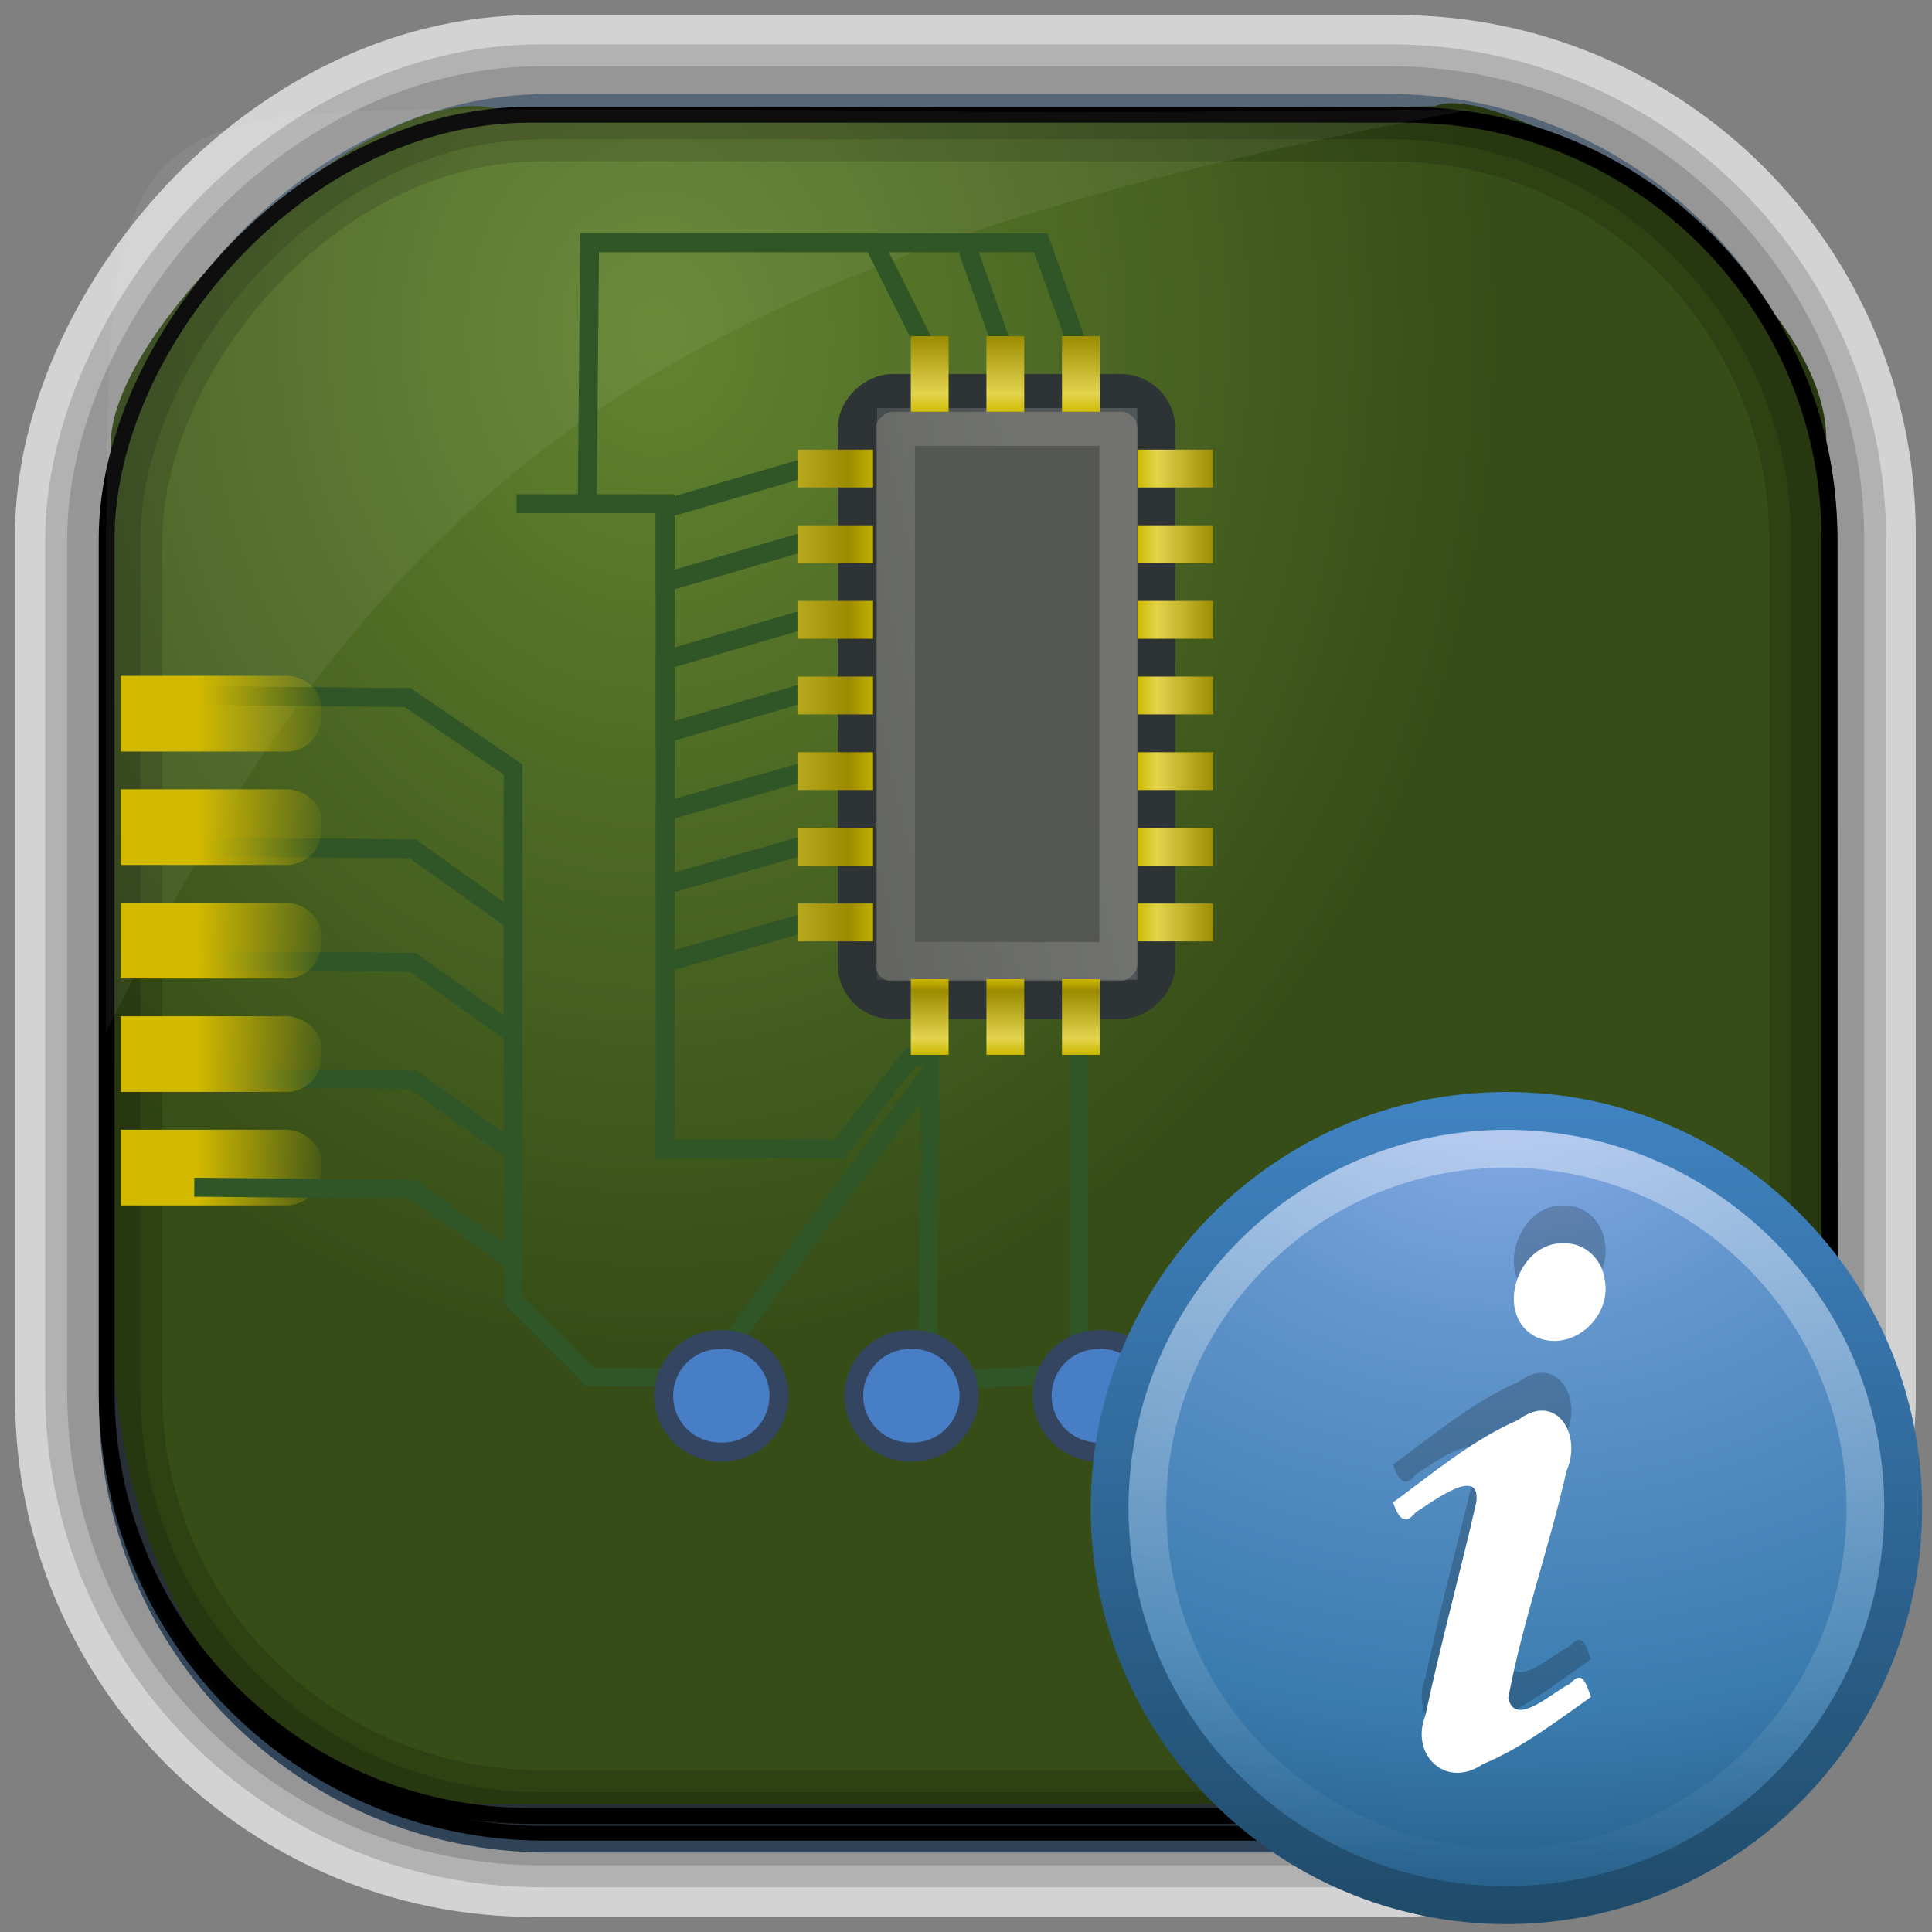 <?xml version="1.0" encoding="UTF-8" standalone="no"?>
<!-- Created with Inkscape (http://www.inkscape.org/) -->
<svg id="svg3449" xmlns:rdf="http://www.w3.org/1999/02/22-rdf-syntax-ns#" xmlns="http://www.w3.org/2000/svg" height="128" width="128" version="1.0" xmlns:cc="http://creativecommons.org/ns#" xmlns:xlink="http://www.w3.org/1999/xlink" xmlns:dc="http://purl.org/dc/elements/1.1/">
 <rect width="100%" height="100%" fill="#808080" stroke="none"/>
 <defs id="defs3451">
  <linearGradient id="linearGradient3514" y2="-9.103" gradientUnits="userSpaceOnUse" x2="66.492" gradientTransform="matrix(.968 0 0 .979 2.179 .166)" y1="-42.638" x1="67.952">
   <stop id="stop4620" style="stop-color:#37414b" offset="0"/>
   <stop id="stop4622" style="stop-color:#37414b;stop-opacity:0" offset="1"/>
  </linearGradient>
  <linearGradient id="linearGradient3516" y2="-11.847" gradientUnits="userSpaceOnUse" x2="58.98" gradientTransform="matrix(.968 0 0 .979 2.179 .166)" y1="-118.55" x1="57.173">
   <stop id="stop4596" offset="0"/>
   <stop id="stop4598" style="stop-opacity:0" offset="1"/>
  </linearGradient>
  <linearGradient id="linearGradient3519" y2="50.369" gradientUnits="userSpaceOnUse" x2="76.558" gradientTransform="matrix(.968 0 0 .979 3.242 -129.19)" y1="13.164" x1="76.558">
   <stop id="stop3392" style="stop-color:#425e7b" offset="0"/>
   <stop id="stop3394" style="stop-color:#7a91a7" offset="1"/>
  </linearGradient>
  <linearGradient id="linearGradient3521" y2="-8.74" gradientUnits="userSpaceOnUse" x2="60.217" gradientTransform="matrix(.968 0 0 .979 2.179 .166)" y1="-123.72" x1="60.395">
   <stop id="stop3392-4-8" style="stop-color:#425e7b" offset="0"/>
   <stop id="stop3394-8-0" style="stop-color:#7a91a7" offset="1"/>
  </linearGradient>
  <linearGradient id="linearGradient4919-1" y2="39.267" gradientUnits="userSpaceOnUse" x2="6.238" gradientTransform="matrix(0 1.984 -1 0 47.134 1008.9)" y1="42.891" x1="6.221">
   <stop id="stop14782-0-9-0" style="stop-color:#d3ba00" offset="0"/>
   <stop id="stop14784-4-4-6" style="stop-color:#d3ba00;stop-opacity:0" offset="1"/>
  </linearGradient>
  <linearGradient id="linearGradient4921-6" y2="31.347" gradientUnits="userSpaceOnUse" x2="18.968" gradientTransform="matrix(.935 0 0 1.149 1006.3 -50.98)" y1="20.166" x1="16.965">
   <stop id="stop14863-9-5" style="stop-color:#fff" offset="0"/>
   <stop id="stop14865-2-6" style="stop-color:#fff;stop-opacity:0" offset="1"/>
  </linearGradient>
  <linearGradient id="linearGradient4923-8" y2="19.5" xlink:href="#linearGradient6215-9-1" gradientUnits="userSpaceOnUse" x2="27" gradientTransform="matrix(0 -.667 -1 0 47.12 1046.8)" y1="19.5" x1="24"/>
  <linearGradient id="linearGradient6215-9-1">
   <stop id="stop6217-1-3" style="stop-color:#cfb900" offset="0"/>
   <stop id="stop6219-1-9" style="stop-color:#e2d44d" offset="0.21"/>
   <stop id="stop6221-4-9" style="stop-color:#9a8b00" offset="0.84"/>
   <stop id="stop6223-8-3" style="stop-color:#cfb900" offset="1"/>
  </linearGradient>
  <linearGradient id="linearGradient4926-9" y2="19.5" xlink:href="#linearGradient6215-9-1" gradientUnits="userSpaceOnUse" x2="4.328" gradientTransform="matrix(-.667 0 0 -1 34.454 1034.8)" y1="19.5" x1="8"/>
  <linearGradient id="linearGradient4928-5" y2="11.5" xlink:href="#linearGradient6215-9-1" gradientUnits="userSpaceOnUse" x2="4.713" gradientTransform="matrix(-.667 0 0 -1 25.454 1034.8)" y1="11.5" x1="12.647"/>
  <linearGradient id="linearGradient4930-5" y2="19.5" xlink:href="#linearGradient6215-9-1" gradientUnits="userSpaceOnUse" x2="4.328" gradientTransform="matrix(0 .667 -1 0 47.12 1008.5)" y1="19.5" x1="8"/>
  <radialGradient id="radialGradient4513-1" gradientUnits="userSpaceOnUse" cy="3.99" cx="23.896" gradientTransform="matrix(0 1.232 -1.626 0 18.487 -28.721)" r="20.397">
   <stop id="stop2778-5" style="stop-color:#8badea" offset="0"/>
   <stop id="stop2780-5" style="stop-color:#6396cd" offset=".262"/>
   <stop id="stop2782-6" style="stop-color:#3b7caf" offset=".661"/>
   <stop id="stop2784-3" style="stop-color:#194c70" offset="1"/>
  </radialGradient>
  <linearGradient id="linearGradient4515-6" y2="3.082" gradientUnits="userSpaceOnUse" x2="18.379" gradientTransform="matrix(.516 0 0 .516 -.385 -.385)" y1="44.98" x1="18.379">
   <stop id="stop2788-7" style="stop-color:#1f4b6a" offset="0"/>
   <stop id="stop2790-7" style="stop-color:#4083c2" offset="1"/>
  </linearGradient>
  <linearGradient id="linearGradient4517-5" y2="5.468" gradientUnits="userSpaceOnUse" x2="63.397" gradientTransform="matrix(1.086 0 0 1.086 -55.567 15.814)" y1="-12.489" x1="63.397">
   <stop id="stop4875-7" style="stop-color:#fff" offset="0"/>
   <stop id="stop4877-0" style="stop-color:#fff;stop-opacity:0" offset="1"/>
  </linearGradient>
  <radialGradient id="radialGradient51755" gradientUnits="userSpaceOnUse" cy="45.647" cx="42.148" gradientTransform="matrix(.947 0 0 1.139 3.595 -29.89)" r="58.984">
   <stop id="stop14983-1-3" style="stop-color:#628430" offset="0"/>
   <stop id="stop14985-7-0" style="stop-color:#364d17" offset="1"/>
  </radialGradient>
 </defs>
 <rect id="rect892-2-7-2" ry="29.452" style="stroke:#d3d3d3;stroke-width:9.845;fill:#37414b" transform="scale(1,-1)" height="116.16" width="116.08" y="-122.08" x="5.922"/>
 <rect id="rect892" style="stroke:url(#linearGradient3521);stroke-width:.974;fill:url(#linearGradient3519)" transform="scale(1,-1)" ry="29.296" height="115.54" width="114.22" y="-122.25" x="7.039"/>
 <rect id="rect892-2" style="stroke:url(#linearGradient3516);stroke-width:.974;fill:url(#linearGradient3514)" transform="scale(1,-1)" ry="28.993" height="114.35" width="114.22" y="-121.46" x="7.06"/>
 <path id="rect895" style="fill:url(#radialGradient51755)" d="m33.051 7.26c-7.969-2.449-27.013 15.174-25.653 23.038-0.05 0.974-0.089 1.965-0.089 2.957v52.419c0 20.876 10.712 33.859 22.318 33.859h67.038c12.638 0 24.318-11.245 24.318-25.859v-64.017c0.7-10.928-21.283-24.659-25.926-22.618-47.846 0.865-18.017 0.224-62.003 0.224z"/>
 <rect id="rect892-2-7-8" style="opacity:.159;stroke:#000;stroke-width:4.845;fill:none" transform="scale(1,-1)" ry="28.993" height="114.35" width="114.22" y="-121.16" x="6.869"/>
 <rect id="rect892-2-7-1" style="opacity:.159;stroke:#000;stroke-width:7.751;fill:none" transform="scale(1,-1)" ry="28.993" height="114.35" width="114.22" y="-121.16" x="6.869"/>
 <rect id="rect892-2-7-2-9" ry="28.067" style="stroke:#000;stroke-width:1.049;fill:none" transform="scale(1,-1)" height="112.71" width="114.14" y="-120.31" x="7.065"/>
 <path id="path1187" style="fill:#fff;fill-opacity:.057" d="m33.017 7.232c-23.707 0-26.027 0.674-25.93 26.295-0.043 0.716-0.077 1.444-0.077 2.173v32.76c18.67-38.321 38.34-51.497 90.374-61.179-0.225-0.026-0.46-0.03-0.691-0.03-41.576 0.387-25.652-0.019-63.676-0.019z"/>
 <g id="g4894" transform="matrix(2.504 0 0 2.506 2.452 -2513.3)">
  <path id="path14957" style="color:#000000;stroke:#305526;stroke-width:.5;display:block;fill:none" d="m23.648 1030.8-0.531 0.064-1.892 2.424h-4.604v-17.059h-3.933"/>
  <path id="path14826" style="color:#000000;stroke:#305526;stroke-width:.5;display:block;fill:none" d="m4.16 1021.3 5.645 0.055 2.791 1.901v14.009l2.025 2.044 3.034 0.044 5.961-8.043-0.047 8.11 3.99-0.188v-8.938"/>
  <path id="path14842" style="color:#000000;stroke:#305526;stroke-width:.5;display:block;fill:none" d="m4.16 1025.3 5.781 0.055 2.667 1.901"/>
  <path id="path14844" style="color:#000000;stroke:#305526;stroke-width:.5;display:block;fill:none" d="m4.16 1028.3 5.781 0.055 2.667 1.901"/>
  <path id="path14846" style="color:#000000;stroke:#305526;stroke-width:.5;display:block;fill:none" d="m4.16 1031.4 5.781 0.055 2.667 1.901"/>
  <path id="path14796" style="color:#000000;display:block;fill:url(#linearGradient4919-1)" d="m7.527 1021.5c-0.124-0.565-0.664-0.719-0.906-0.719h-4.406v2h4.406c0.277 0 0.906-0.2 0.906-1 0-0.098 0.018-0.201 0-0.281zm0 3c-0.124-0.565-0.664-0.719-0.906-0.719h-4.406v2h4.406c0.277 0 0.906-0.2 0.906-1 0-0.098 0.018-0.201 0-0.281zm0 3.031c-0.124-0.565-0.664-0.75-0.906-0.75h-4.406v2h4.406c0.277 0 0.906-0.2 0.906-1 0-0.098 0.018-0.169 0-0.25zm0 3c-0.124-0.565-0.664-0.75-0.906-0.75h-4.406v2h4.406c0.277 0 0.906-0.2 0.906-1 0-0.098 0.018-0.169 0-0.25zm0 3c-0.124-0.565-0.664-0.75-0.906-0.75h-4.406v2h4.406c0.277 0 0.906-0.2 0.906-1 0-0.098 0.018-0.169 0-0.25z"/>
  <path id="path15029" style="color:#000000;stroke:#305526;stroke-width:.5;display:block;fill:none" d="m27.62 1012.3-1.062-2.969h-1.875-10.062l-0.063 7"/>
  <rect id="rect14857" style="color:#000000;stroke:#2e3436;display:block;fill:#555753" rx=".942" transform="rotate(90)" ry=".942" width="16.056" y="-29.617" x="1013.3" height="7.931"/>
  <rect id="rect14859" style="opacity:.17;color:#000000;stroke:url(#linearGradient4921-6);display:block;fill:none" rx="0" transform="rotate(90)" ry="0" width="14.116" y="-28.61" x="1014.2" height="5.882"/>
  <path id="path15031" style="color:#000000;stroke:#305526;stroke-width:.5;display:block;fill:none" d="m25.62 1012.3-1.062-2.984"/>
  <path id="path15033" style="color:#000000;stroke:#305526;stroke-width:.5;display:block;fill:#98a332" d="m23.62 1012.3-1.5-3"/>
  <path id="rect14875" style="color:#000000;display:block;fill:url(#linearGradient4923-8)" d="m28.12 1028.8h-1v2h1v-2zm-2 0h-1v2h1v-2zm-2 0h-1v2h1v-2z"/>
  <path id="rect14901" style="color:#000000;display:block;fill:url(#linearGradient4926-9)" d="m31.12 1014.8h-2v1h2v-1zm0 2h-2v1h2v-1zm0 2h-2v1h2v-1zm0 2h-2v1h2v-1zm0 2h-2v1h2v-1zm0 2h-2v1h2v-1zm0 2h-2v1h2v-1z"/>
  <path id="path14959" style="color:#000000;stroke:#305526;stroke-width:.5;display:block;fill:none" d="m20.26 1015.3-3.639 1.061v1.945l3.639-1.061"/>
  <path id="path14961" style="color:#000000;stroke:#305526;stroke-width:.5;display:block;fill:none" d="m20.26 1019.3-3.639 1.061v1.945l3.639-1.061"/>
  <path id="path14963" style="color:#000000;stroke:#305526;stroke-width:.5;display:block;fill:none" d="m20.36 1023.3-3.739 1.061v1.945l3.739-1.061"/>
  <path id="path14965" style="color:#000000;stroke:#305526;stroke-width:.5;display:block;fill:none" d="m20.338 1027.3-3.717 1.061"/>
  <path id="rect14929" style="color:#000000;display:block;fill:url(#linearGradient4928-5)" d="m22.12 1014.8h-2v1h2v-1zm0 2h-2v1h2v-1zm0 2h-2v1h2v-1zm0 2h-2v1h2v-1zm0 2h-2v1h2v-1zm0 2h-2v1h2v-1zm0 2h-2v1h2v-1z"/>
  <path id="path15005" style="stroke-linejoin:round;color:#000000;stroke:#334560;stroke-linecap:round;stroke-width:.5;display:block;fill:#477ec5" d="m28.12 1041.3a1.486 1.486 0 1 1 0 -2.971 1.486 1.486 0 1 1 0 2.971z"/>
  <path id="path15007" style="stroke-linejoin:round;color:#000000;stroke:#334560;stroke-linecap:round;stroke-width:.5;display:block;fill:#477ec5" d="m23.135 1041.3a1.486 1.486 0 1 1 0 -2.971 1.486 1.486 0 1 1 0 2.971z"/>
  <path id="path15009" style="stroke-linejoin:round;color:#000000;stroke:#334560;stroke-linecap:round;stroke-width:.5;display:block;fill:#477ec5" d="m18.106 1041.3a1.486 1.486 0 1 1 0 -2.971 1.486 1.486 0 1 1 0 2.971z"/>
  <path id="path14848" style="color:#000000;stroke:#305526;stroke-width:.5;display:block;fill:none" d="m4.16 1034.3 5.781 0.055 2.667 1.901"/>
  <path id="rect14869" style="color:#000000;display:block;fill:url(#linearGradient4930-5)" d="m28.12 1011.8h-1v2h1v-2zm-2 0h-1v2h1v-2zm-2 0h-1v2h1v-2z"/>
 </g>
 <g id="layer1-3" transform="matrix(2.504 0 0 2.506 69.754 69.84)">
  <path id="path2555" style="stroke-linejoin:round;stroke:url(#linearGradient4515-6);stroke-linecap:round;stroke-width:1.004;fill:url(#radialGradient4513-1)" d="m12 1.502c-5.793 0-10.498 4.706-10.498 10.498 0 5.793 4.706 10.498 10.498 10.498 5.793 0 10.498-4.706 10.498-10.498 0-5.793-4.706-10.498-10.498-10.498z"/>
  <path id="path2463" style="opacity:.4;stroke:url(#linearGradient4517-5);fill:none" d="m21.5 12c0 5.247-4.254 9.5-9.5 9.5-5.247 0-9.5-4.253-9.5-9.5 0-5.247 4.253-9.5 9.5-9.5 5.246 0 9.5 4.253 9.5 9.5z"/>
  <path id="text3482" style="opacity:.2" d="m9 10.851c0.134 0.364 0.285 0.659 0.605 0.256 0.398-0.237 1.731-1.274 1.598-0.258-0.427 1.881-0.946 3.742-1.344 5.628-0.415 1.033 0.528 1.967 1.513 1.296 1.047-0.432 1.948-1.135 2.868-1.779-0.126-0.308-0.209-0.75-0.556-0.348-0.456 0.207-1.451 1.182-1.635 0.378 0.383-2.037 1.092-3.998 1.545-6.018 0.417-0.928-0.265-2.102-1.284-1.334-1.222 0.532-2.243 1.401-3.31 2.18zm4.534-6.849c-1.247-0.066-1.898 1.943-0.714 2.493 0.961 0.394 2.007-0.592 1.773-1.576-0.073-0.513-0.534-0.934-1.059-0.917h-0z"/>
  <path id="path3536" style="fill:#fff" d="m9 11.851c0.134 0.364 0.285 0.659 0.605 0.256 0.398-0.237 1.731-1.274 1.598-0.258-0.427 1.881-0.946 3.742-1.344 5.628-0.415 1.033 0.528 1.967 1.513 1.296 1.047-0.432 1.948-1.135 2.868-1.779-0.126-0.308-0.209-0.75-0.556-0.348-0.456 0.207-1.451 1.182-1.635 0.378 0.383-2.037 1.092-3.998 1.545-6.018 0.417-0.929-0.265-2.102-1.284-1.334-1.222 0.532-2.243 1.401-3.31 2.18zm4.534-6.85c-1.246-0.066-1.898 1.943-0.714 2.493 0.961 0.394 2.007-0.591 1.772-1.576-0.073-0.512-0.534-0.934-1.059-0.916h-0z"/>
 </g>
</svg>
